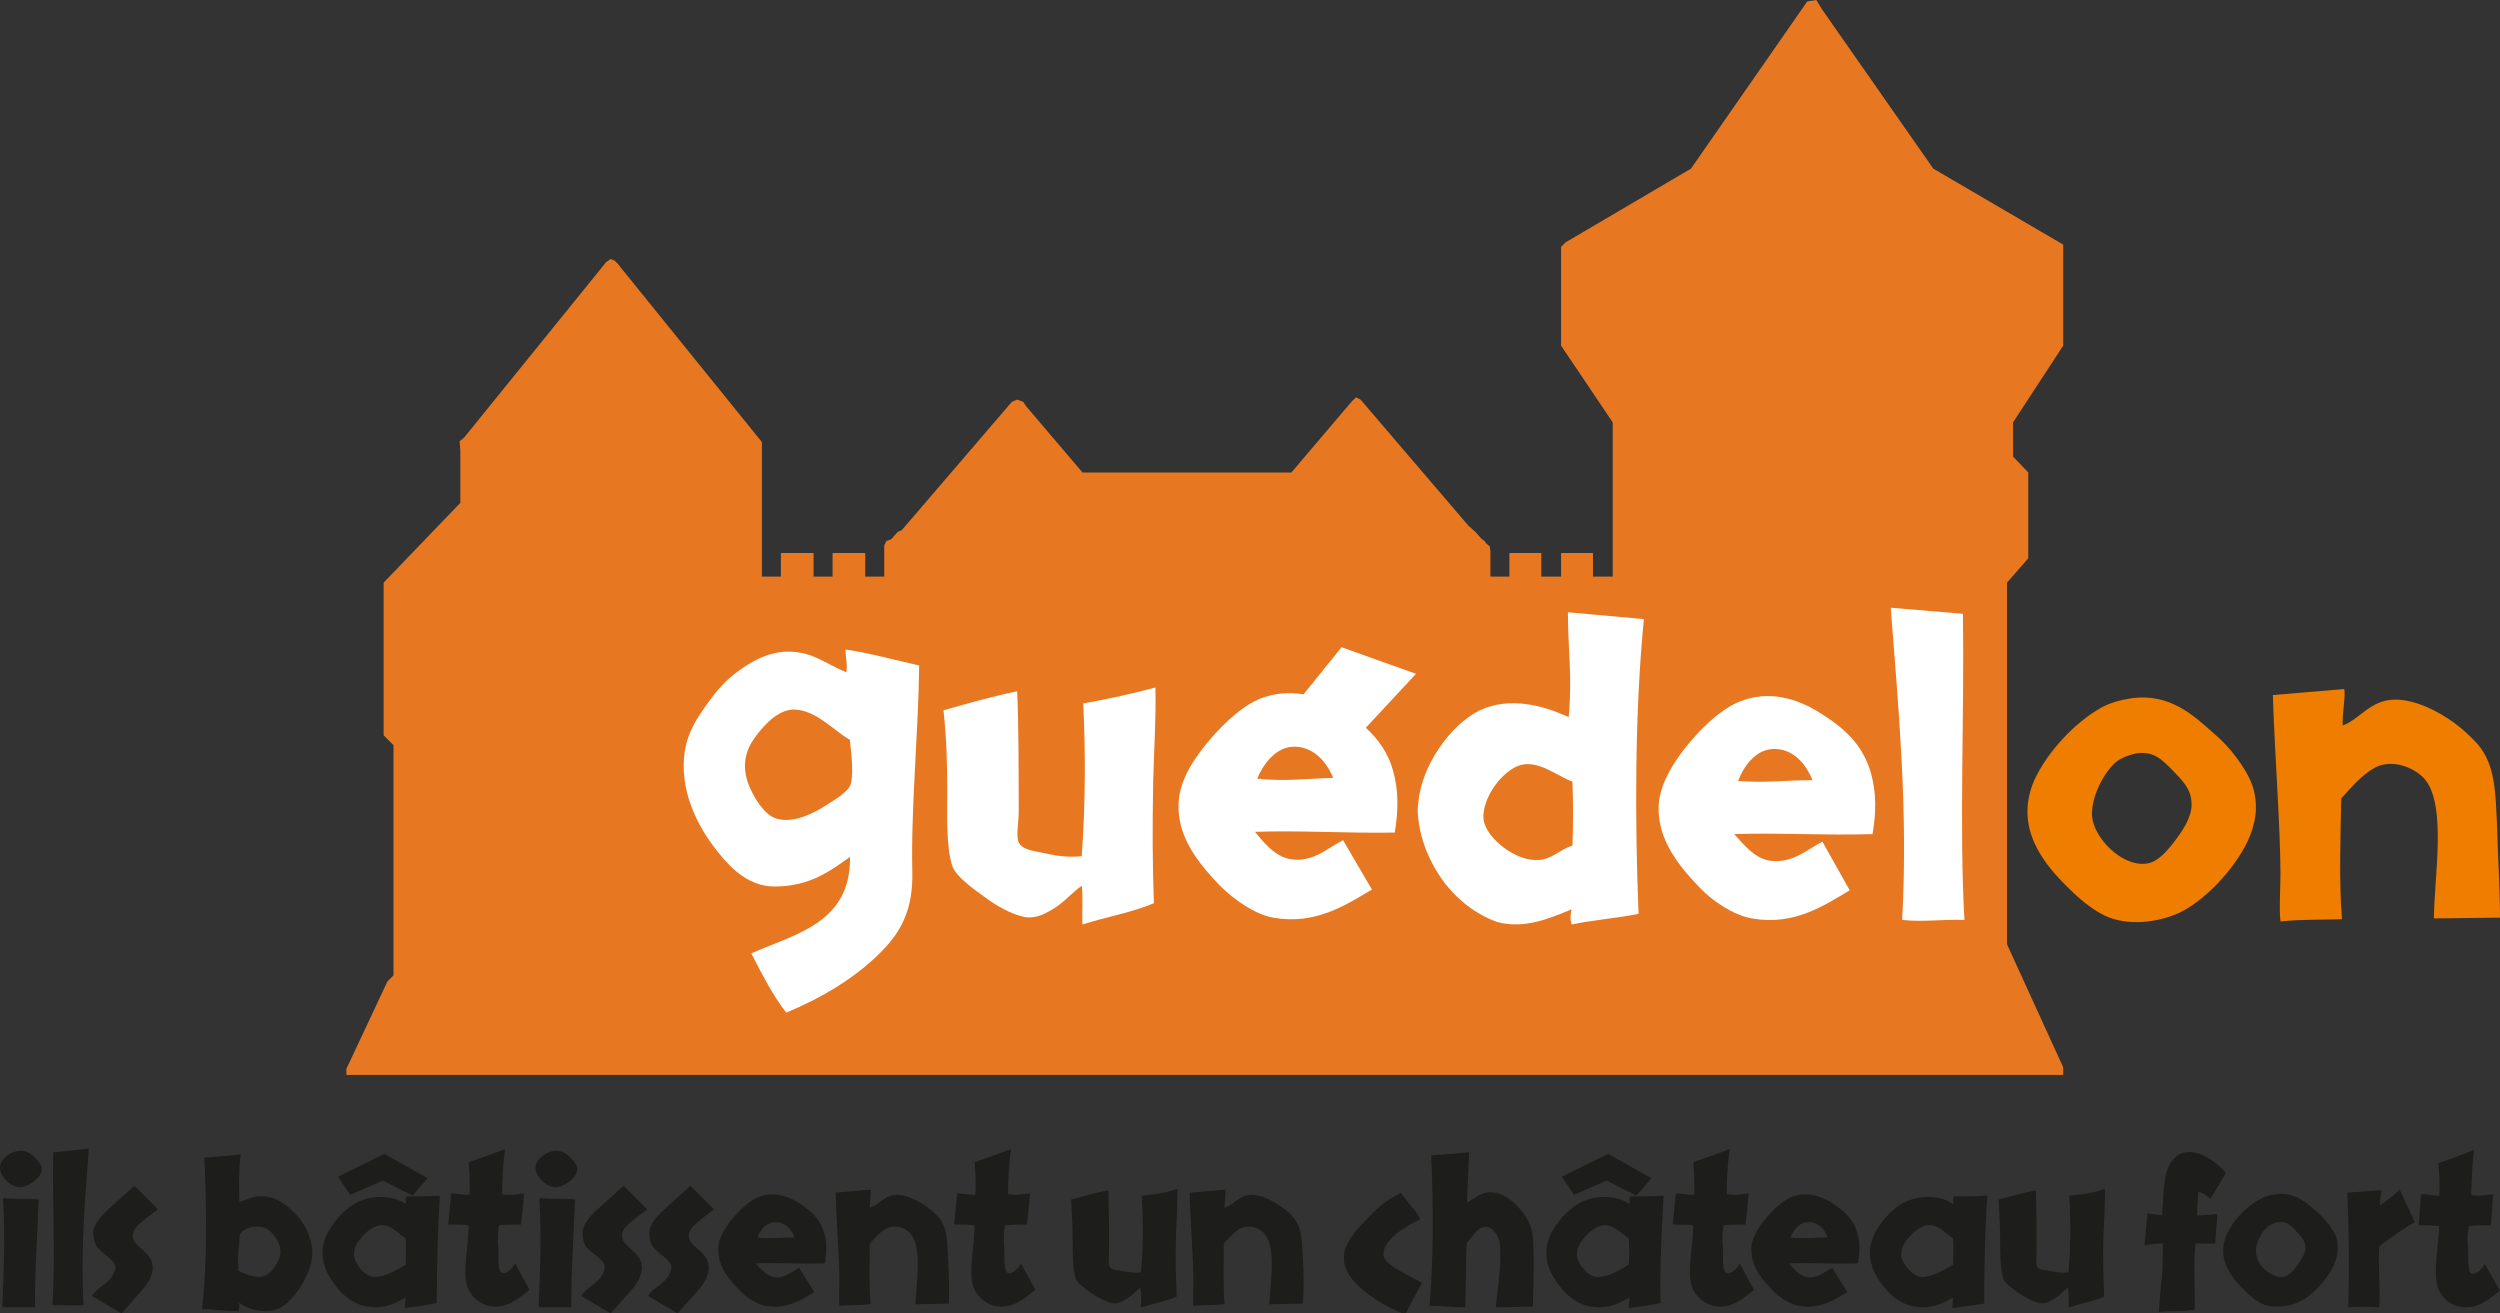 <?xml version="1.0" encoding="utf-8"?>
<!-- Generator: Adobe Illustrator 18.1.1, SVG Export Plug-In . SVG Version: 6.00 Build 0)  -->
<svg version="1.1" id="Calque_1" xmlns="http://www.w3.org/2000/svg" xmlns:xlink="http://www.w3.org/1999/xlink" x="0px" y="0px"
	 viewBox="0 0 329.1 172.9" enable-background="new 0 0 329.1 172.9" xml:space="preserve">
<rect x="0" y="0" width="329.1" height="172.9" fill="#333333" stroke="none"/>
<g>
	<path fill="#1D1D1B" d="M257.1,166.5c-1.1,0.6-2.6,1.6-4.1,1.6c-1.1,0-2.5-1.6-2.7-2.7c0-0.4,0-1,0.2-1.3c0.3-0.9,2.2-3.1,3.8-2.8
		c1.1,0.2,2,1.2,2.8,1.7C257.2,164.1,257.1,165.4,257.1,166.5 M261.6,157.5l-0.1-0.1c-1.5,0.1-2.9,0.1-4.3,0.1c-0.2,0.2,0,0.7-0.1,1
		c-2-1.4-5-1.1-6.8,0c-1.8,1.1-3.8,3.5-4.1,5.7c-0.3,2.3,0.9,4.2,2.2,5.7c1.3,1.4,2.8,2.2,4.8,2.2c1.5,0,2.9-0.7,3.9-1.3
		c0,0.5-0.1,1-0.1,1.4c1.3-0.2,3.8-0.5,4.2-0.6C261.2,167.2,261.3,162,261.6,157.5"/>
	<path fill="#1D1D1B" d="M155,156.5c0,2-0.1,4.2-0.2,6.3c-0.1,2.9,0,5.2,0.1,7.9c-1.4,0.6-3.1,0.9-4.7,1.4c0-0.8,0.1-1.8-0.1-2.6
		c-0.6,0.5-1.2,1.2-2,1.6c-0.5,0.3-1.1,0.6-1.8,0.4c-0.9-0.2-1.8-0.7-2.7-1.3c-0.7-0.5-1.8-1.3-2-1.9c-0.4-1.2-0.4-3.9-0.4-4.9
		c0-2-0.1-3.5-0.2-5.5c1.6-0.4,3.2-0.9,4.9-1.2c0.1,2.3,0.1,5.4,0.1,8c0,0.5-0.1,1.3,0,1.8c0.1,0.7,1,0.7,1.7,0.8
		c0.9,0.2,1.7,0.3,2.5,0.2c0.3-3.5,0.3-6.9,0.1-10.1C151.9,157.3,153.5,157,155,156.5"/>
	<path fill="#1D1D1B" d="M277.1,156.5c0,2-0.1,4.2-0.2,6.3c-0.1,2.9,0,5.2,0.1,7.9c-1.4,0.6-3.1,0.9-4.7,1.4c0-0.8,0.1-1.8-0.1-2.6
		c-0.6,0.5-1.2,1.2-2,1.6c-0.5,0.3-1.1,0.6-1.8,0.4c-0.9-0.2-1.8-0.7-2.7-1.3c-0.7-0.5-1.8-1.3-2-1.9c-0.4-1.2-0.4-3.9-0.4-4.9
		c0-2-0.1-3.5-0.2-5.5c1.6-0.4,3.2-0.9,4.9-1.2c0.1,2.3,0.1,5.4,0.1,8c0,0.5-0.1,1.3,0,1.8c0.1,0.7,1,0.7,1.7,0.8
		c0.9,0.2,1.7,0.3,2.5,0.2c0.3-3.5,0.3-6.9,0.1-10.1C274,157.3,275.6,157,277.1,156.5"/>
	<path fill="#1D1D1B" d="M2.5,151.5c0.8-0.1,1.5,0.3,2,0.8c0.3,0.3,1,1,1,1.5c0.1,1.2-1.8,2.5-2.9,2.5c-1.1,0-2.7-1.4-2.6-2.7
		C0.1,152.5,1.4,151.6,2.5,151.5"/>
	<path fill="#1D1D1B" d="M0.5,157.7c1.4,0.2,2.9,0,4.6,0.2c-0.2,5.1-0.5,9-0.5,14.2c-1.2,0-2.9,0-4.3,0c0.2-5,0.4-9.1,0.1-14.2
		L0.5,157.7"/>
	<path fill="#1D1D1B" d="M73,151.5c0.8-0.1,1.5,0.3,2,0.8c0.3,0.3,1,1,1,1.5c0.1,1.2-1.8,2.5-2.9,2.5c-1.1,0-2.7-1.4-2.6-2.7
		C70.6,152.5,72,151.6,73,151.5"/>
	<path fill="#1D1D1B" d="M71.1,157.7c1.4,0.2,2.9,0,4.6,0.2c-0.2,5.1-0.5,9-0.5,14.2c-1.2,0-2.9,0-4.3,0c0.2-5,0.4-9.1,0.1-14.2
		L71.1,157.7"/>
	<path fill="#1D1D1B" d="M36.9,165.1c-0.1,0.9-1.1,2.4-1.9,2.8c-1.1,0.5-2.5-0.1-3.6-0.6c-0.1-1.1-0.1-2.3,0.1-3.6
		c0-0.4,0-0.9,0.1-1.2c0.2-0.5,1.3-1,1.8-1c0.5-0.1,1.2,0,1.6,0.2C35.7,162,37.1,163.5,36.9,165.1 M41,163.8
		c-0.3-1.6-1.2-3.2-2.4-4.3c-1.2-1.2-2.7-2.2-4.7-2c-0.9,0.1-1.5,0.5-2.4,0.7c0-2-0.1-3.4,0.1-5.6c0-0.2,0.1-0.4,0.1-0.6l-4.8,0.4
		c0.3,6.5,0.4,13.7-0.3,19.9c1.6,0.1,3.2,0.3,4.8,0.3c0.1-0.3,0.1-0.7,0.1-1.1c1.5,1.1,4.1,1.6,5.8,0.4c0.9-0.6,1.8-1.7,2.5-2.9
		C40.7,167.4,41.4,165.7,41,163.8"/>
	<path fill="#1D1D1B" d="M11.7,151.2L7,151.7c-0.1,7,0.3,14-0.1,20.1c1.5,0,2.7,0.1,4.1,0C10.6,164.4,11.2,157.9,11.7,151.2
		L11.7,151.2"/>
	<path fill="#1D1D1B" d="M124.8,165.4c-0.1-2-0.1-3.9-1.3-5.2c-0.4-0.5-1-1-1.6-1.4c-0.9-0.6-2.5-1.6-4-1.5
		c-1.5,0.1-2.2,1.3-3.4,1.7c0-0.8,0.2-1.9,0.1-2.4l0,0L110,157c0.1,3.6,0.5,8.8,0.5,11.8c0,1-0.1,2.1,0,3.1c1.3-0.1,2.9-0.1,4.1-0.2
		c-0.2-2.4-0.1-5.5-0.1-8c0.7-0.7,1.5-1.8,2.5-2.1c1.2-0.4,2.5,0.2,3,1c1.4,1.8,0.6,6.6,0.5,9.1l4.4-0.1
		C125,169.7,124.9,167.4,124.8,165.4"/>
	<path fill="#1D1D1B" d="M171.5,165.4c-0.1-2-0.1-3.9-1.3-5.2c-0.4-0.5-1-1-1.6-1.4c-0.9-0.6-2.5-1.6-4-1.5
		c-1.5,0.1-2.2,1.3-3.4,1.7c0-0.8,0.2-1.9,0.1-2.4l0,0l-4.7,0.4c0.1,3.6,0.5,8.8,0.5,11.8c0,1-0.1,2.1,0,3.1
		c1.3-0.1,2.9-0.1,4.1-0.2c-0.2-2.4-0.1-5.5-0.1-8c0.7-0.7,1.5-1.8,2.5-2.1c1.2-0.4,2.5,0.2,3,1c1.4,1.8,0.6,6.6,0.5,9.1l4.4-0.1
		C171.7,169.7,171.6,167.4,171.5,165.4"/>
	<path fill="#1D1D1B" d="M201.7,162.2c-0.4-2-2.2-4-3.7-4.8c-0.4-0.2-1-0.4-1.3-0.4c-1.8-0.3-2.6,0.9-3.6,1.3
		c0.1-2.8,0.2-4.1,0.3-6.6l-5,0.4c0.3,6.6,0.3,13.6-0.2,19.8c1.6,0,3.1,0.2,4.7,0.2c0.1-2.6,0-5.8,0.2-8.5c0.6-0.6,1.4-2.1,2.4-2.1
		c1.2,0,2,1.5,2,2.8c0.1,2.7-0.4,5.7-0.6,7.8c1.7,0,3.3-0.1,4.9-0.1c0-1.5,0.1-3.2,0.1-4.8C201.9,165.6,201.9,163.6,201.7,162.2"/>
	<path fill="#1D1D1B" d="M15.2,166.8c0,0.5-0.3,1-0.5,1.3c-0.7,1-2,1.5-2.6,2.5l3.9,2.3c0.8-0.9,1.5-1.7,2.3-2.6
		c0.8-0.9,1.7-1.9,1.8-3.3c0.1-2.2-2.4-2.7-2.6-4.1c-0.2-1.1,1-1.9,1.6-2.4c0.6-0.5,1.2-0.9,1.7-1.3l-3.1-3.1
		c-0.9,0.8-1.8,1.6-2.9,2.6c-0.9,0.8-2,1.8-2.4,2.9c-0.3,0.9,0,2,0.4,2.6C13.5,165.1,15.1,165.8,15.2,166.8"/>
	<path fill="#1D1D1B" d="M79.6,166.8c0,0.5-0.3,1-0.5,1.3c-0.7,1-2,1.5-2.6,2.5l3.9,2.3c0.8-0.9,1.5-1.7,2.3-2.6
		c0.8-0.9,1.7-1.9,1.8-3.3c0.1-2.2-2.4-2.7-2.6-4.1c-0.2-1.1,1-1.9,1.6-2.4c0.6-0.5,1.2-0.9,1.7-1.3l-3.1-3.1
		c-0.9,0.8-1.8,1.6-2.9,2.6c-0.9,0.8-2,1.8-2.4,2.9c-0.3,0.9,0,2,0.4,2.6C78,165.1,79.6,165.8,79.6,166.8"/>
	<path fill="#1D1D1B" d="M88.4,166.8c0,0.5-0.3,1-0.5,1.3c-0.7,1-2,1.5-2.6,2.5l3.9,2.3c0.8-0.9,1.5-1.7,2.3-2.6
		c0.8-0.9,1.7-1.9,1.8-3.3c0.1-2.2-2.4-2.7-2.6-4.1c-0.2-1.1,1-1.9,1.6-2.4c0.6-0.5,1.2-0.9,1.7-1.3l-3.1-3.1
		c-0.9,0.8-1.8,1.6-2.9,2.6c-0.9,0.8-2,1.8-2.4,2.9c-0.3,0.9,0,2,0.4,2.6C86.7,165.1,88.3,165.8,88.4,166.8"/>
	<path fill="#1D1D1B" d="M67.8,166.3c-0.2,0.4-0.4,0.7-0.7,0.9c-0.2,0.2-0.6,0.5-0.9,0.4c-0.8-0.1-0.5-2.2-0.6-3.3
		c-0.1-1.1-0.1-2.1,0.1-3c0.8-0.1,1.8-0.1,2.9-0.1l0.4-4.1c-0.9,0.1-1.9,0.3-2.9,0.1c0-1.6,0.1-4.1,0.4-5.9h-0.1
		c-1.5,0.6-3.1,1.1-4.7,1.7c0.1,1.3,0.2,2.9,0.1,4.3c-0.9,0-1.6-0.2-2.4-0.2l-0.4,4.1c1,0,1.9,0,2.7,0.1c0,2.2-0.6,4.9-0.4,7.1
		c0.2,2,1.9,3.6,3.9,3.6c2,0,3.3-1.3,4.5-2.2L67.8,166.3z"/>
	<path fill="#1D1D1B" d="M134.4,166.3c-0.2,0.4-0.4,0.7-0.7,0.9c-0.2,0.2-0.6,0.5-0.9,0.4c-0.8-0.1-0.5-2.2-0.6-3.3
		c-0.1-1.1-0.1-2.1,0.1-3c0.8-0.1,1.8-0.1,2.9-0.1l0.4-4.1c-0.9,0.1-1.9,0.3-2.9,0.1c0-1.6,0.1-4.1,0.4-5.9h-0.1
		c-1.5,0.6-3.1,1.1-4.7,1.7c0.1,1.3,0.2,2.9,0.1,4.3c-0.9,0-1.6-0.2-2.4-0.2l-0.4,4.1c1,0,1.9,0,2.7,0.1c0,2.2-0.6,4.9-0.4,7.1
		c0.2,2,1.9,3.6,3.9,3.6c2,0,3.3-1.3,4.5-2.2L134.4,166.3z"/>
	<path fill="#1D1D1B" d="M229,166.3c-0.2,0.4-0.4,0.7-0.7,0.9c-0.2,0.2-0.6,0.5-0.9,0.4c-0.8-0.1-0.5-2.2-0.6-3.3
		c-0.1-1.1-0.1-2.1,0.1-3c0.8-0.1,1.8-0.1,2.9-0.1l0.4-4.1c-0.9,0.1-1.9,0.3-2.9,0.1c0-1.6,0.1-4.1,0.4-5.9h-0.1
		c-1.5,0.6-3.1,1.1-4.7,1.7c0.1,1.3,0.2,2.9,0.1,4.3c-0.9,0-1.6-0.2-2.4-0.2l-0.4,4.1c1,0,1.9,0,2.7,0.1c0,2.2-0.6,4.9-0.4,7.1
		c0.2,2,1.9,3.6,3.9,3.6c2,0,3.3-1.3,4.5-2.2L229,166.3z"/>
	<path fill="#1D1D1B" d="M187.1,169l0.1-0.1c-1.3-0.8-3.2-1.6-4.4-2.6c-1.3-1-0.5-2.5,0.5-3.4c1-1,2.4-1.8,3.7-2.4
		c-0.3-0.6-0.7-1.1-1.3-1.8c-0.4-0.5-1.3-1.7-1.3-1.7l-0.3,0.2c-1.6,0.8-2.8,1.8-4.1,3.2c-1,1-2.6,2.7-3,4.3
		c-0.6,2.7,1.7,4.6,3.3,5.8c1.4,1,2.9,1.9,4.7,2.5L187.1,169z"/>
	<path fill="#1D1D1B" d="M102,160.9c1.3-0.1,2.2,0.9,2.6,2c-1.8,0-3.1,0.2-4.9,0C100,162.1,100.8,160.9,102,160.9 M105.2,166.9
		c-1,0.5-2,1.5-3.4,1.2c-1-0.2-1.8-1.2-2.3-1.8c3.1-0.1,5.8,0.1,9.1,0c0.2-1.4,0.3-2.8-0.1-4c-0.6-2-1.9-3-3.4-4
		c-1.5-0.9-3.4-1.5-5.3-0.7c-1.7,0.7-3.7,3-4.5,4.4c-0.5,0.9-0.9,1.8-0.7,3.2c0.2,1.8,1.4,3.3,2.7,4.6c0.9,1,2.3,1.9,3.5,2.1
		c2.8,0.5,4.7-0.8,6.4-1.8L105.2,166.9z"/>
	<path fill="#1D1D1B" d="M238,160.9c1.3-0.1,2.2,0.9,2.6,2c-1.8,0-3.1,0.2-4.9,0C236,162.1,236.8,160.9,238,160.9 M241.2,166.9
		c-1,0.5-2,1.5-3.4,1.2c-1-0.2-1.8-1.2-2.3-1.8c3.1-0.1,5.8,0.1,9.1,0c0.2-1.4,0.3-2.8-0.1-4c-0.6-2-1.9-3-3.4-4
		c-1.5-0.9-3.4-1.5-5.3-0.7c-1.7,0.7-3.7,3-4.5,4.4c-0.5,0.9-0.9,1.8-0.7,3.2c0.2,1.8,1.4,3.3,2.7,4.6c0.9,1,2.3,1.9,3.5,2.1
		c2.8,0.5,4.7-0.8,6.4-1.8L241.2,166.9z"/>
</g>
<polygon fill="#1D1D1B" points="44.5,154.9 46.1,157.3 50.4,155.4 54.3,157.4 56.3,155.1 50.6,151.9 "/>
<g>
	<path fill="#1D1D1B" d="M53.4,166.5c-1.1,0.6-2.6,1.6-4.1,1.6c-1.2,0-2.5-1.6-2.7-2.7c0-0.4,0-1,0.2-1.3c0.3-0.9,2.2-3.1,3.8-2.8
		c1.1,0.2,2,1.2,2.8,1.7C53.5,164.1,53.4,165.4,53.4,166.5 M57.9,157.5l-0.1-0.1c-1.5,0.1-2.9,0.1-4.3,0.1c-0.2,0.2,0,0.7-0.1,1
		c-2-1.4-5-1.1-6.8,0c-1.8,1.1-3.8,3.5-4.1,5.7c-0.3,2.3,0.9,4.2,2.2,5.7c1.3,1.4,2.8,2.2,4.8,2.2c1.5,0,2.9-0.7,3.9-1.3
		c0,0.5-0.1,1-0.1,1.4c1.3-0.2,3.8-0.5,4.2-0.7C57.5,167.2,57.6,162.1,57.9,157.5"/>
</g>
<polygon fill="#1D1D1B" points="205.6,154.9 207.2,157.3 211.5,155.4 215.4,157.4 217.4,155.1 211.7,151.9 "/>
<g>
	<path fill="#1D1D1B" d="M214.4,166.5c-1.1,0.6-2.6,1.6-4.1,1.6c-1.2,0-2.5-1.6-2.7-2.7c0-0.4,0-1,0.2-1.3c0.3-0.9,2.2-3.1,3.8-2.8
		c1.1,0.2,2,1.2,2.8,1.7C214.5,164.1,214.5,165.4,214.4,166.5 M219,157.5l-0.1-0.1c-1.5,0.1-2.9,0.1-4.3,0.1c-0.2,0.2,0,0.7-0.1,1
		c-2-1.4-5-1.1-6.8,0c-1.8,1.1-3.8,3.5-4.1,5.7c-0.3,2.3,0.9,4.2,2.2,5.7c1.3,1.4,2.8,2.2,4.8,2.2c1.5,0,2.9-0.7,3.9-1.3
		c0,0.5-0.1,1-0.1,1.4c1.3-0.2,3.8-0.5,4.2-0.7C218.5,167.2,218.7,162.1,219,157.5"/>
	<path fill="#1D1D1B" d="M291.9,159.8l-0.3,3.9c-0.9,0-1.6,0-2.6,0c-0.3,3.3,0,5.6-0.1,8.7c-1.4,0.3-3.3,0.1-4.7,0.3
		c0.2-3.6,0.6-5.2,0.5-9c-0.9,0-1.6,0.1-2.4,0.2l0.4-4.2c0.7,0.2,1.1,0.1,1.9,0.3c0.3-2.7,0-5.7,1.5-7.4c2.1-2.3,5.5,0.1,6.9,1.8
		l-1.8,3.1c-0.1,0.1-0.1,0.2-0.2,0.3c-0.4-0.2-0.9-0.8-1.6-0.9c-0.1,1-0.1,2.1-0.2,3.1C290,160,291,159.9,291.9,159.8"/>
	<path fill="#1D1D1B" d="M303.5,164.3c0-1.1-0.8-1.7-1.3-2.3c-0.7-0.8-1.3-1.3-2.4-1.1c-0.4,0.1-0.9,0.3-1.2,0.5
		c-0.8,0.6-1.8,2.3-1.6,3.6c0.1,1.5,1.9,3.2,3.5,3.1c0.8-0.1,1.4-0.8,1.9-1.5C302.8,166,303.5,165.1,303.5,164.3 M307.2,166.6
		c-0.9,1.9-2.8,4-4.6,4.8c-1.3,0.6-3.4,0.9-4.9,0.2c-0.8-0.4-1.6-1.1-2.3-1.8c-1.5-1.5-3.7-4-2.3-7.2c0.8-1.9,2.6-3.8,4.5-4.8
		c0.5-0.3,1.3-0.5,2-0.6c2.5-0.3,4,1.1,5.5,2.4c0.9,0.8,2.1,2.2,2.5,3.4C307.9,164.3,307.7,165.5,307.2,166.6"/>
	<path fill="#1D1D1B" d="M313.2,164.1c-0.2,2.7,0.2,5.3,0,8c-1.3-0.1-2.8-0.1-4.1,0c0.2-4.1,0.1-10.5-0.1-15.1l4.1-0.3l0.2,0l0.2,0
		c-0.1,0.7-0.2,1-0.2,2c0.9-0.7,1.8-1.3,2.6-2.1l2,4.3C317.3,161.1,314.1,163.3,313.2,164.1"/>
	<path fill="#1D1D1B" d="M329.1,169.9c-1.2,0.9-2.5,2.2-4.5,2.2c-2,0-3.7-1.5-3.9-3.6c-0.2-2.2,0.3-4.9,0.4-7.1
		c-0.8-0.1-1.8-0.1-2.7-0.1l0.3-4.1c0.8,0,1.5,0.2,2.4,0.2c0.1-1.4,0-2.9-0.1-4.3c1.6-0.5,3.1-1.1,4.6-1.7h0.1
		c-0.3,1.8-0.3,4.3-0.4,5.9c1,0.2,2,0,2.9-0.1l-0.3,4.1c-1.1,0-2.1,0-2.9,0.1c-0.2,0.9-0.2,1.9-0.1,3c0.1,1.1-0.2,3.2,0.6,3.3
		c0.3,0,0.7-0.3,0.9-0.4c0.3-0.3,0.5-0.6,0.7-0.9L329.1,169.9z"/>
</g>
<polygon fill="#E87722" points="195.7,71.6 196.1,71.9 196.2,72.6 196.2,75.9 198.7,75.9 198.7,72.8 202.9,72.8 202.9,75.9 
	205.5,75.9 205.5,72.8 209.7,72.8 209.7,75.9 212.3,75.9 212.3,55.6 205.5,45.5 205.5,33.4 205.5,32.5 206.1,31.9 222.6,22.2 
	222.6,22.2 237.9,0.2 239.1,0 239.9,1.3 254.5,22.2 271.6,32.2 271.6,45.5 265,55.6 265,60.1 267,62.2 267,73.5 264.2,76.7 
	264.2,124.3 271.6,140.5 271.6,141.5 53.3,141.5 53.9,141.5 45.6,141.5 45.6,140.7 51,129.2 51.8,128.4 51.8,98.1 50.5,96.8 
	50.5,76.7 60.6,66.2 60.6,59.3 60.5,58.1 61.1,57.6 79.8,34.5 80.4,34.1 80.9,34.3 81.4,34.8 81.7,35.2 100.3,58.2 100.3,75.9 
	102.8,75.9 102.8,72.8 107.1,72.8 107.1,75.9 109.6,75.9 109.6,72.8 113.9,72.8 113.9,75.9 116.4,75.9 116.4,71.8 116.7,71.2 
	117.3,71 118.2,70 118.7,69.8 133.2,52.9 133.9,52.6 134.7,52.9 135.1,53.5 142.5,62.2 170,62.2 177.9,52.9 178.5,52.3 179.1,52.6 
	193.3,69.2 194.2,70 195,70.9 195.4,71.2 "/>
<g>
	<path fill="#FFFFFF" d="M152.1,90.5c0.1,4.1-0.2,8.3-0.3,12.6c-0.1,5.7-0.1,10.4,0.1,15.8c-2.8,1.2-6.3,1.8-9.4,2.8
		c-0.1-1.7,0.1-3.6-0.1-5.1c-1.3,0.9-2.4,2.3-4,3.2c-0.9,0.5-2.1,1.2-3.6,0.9c-1.8-0.4-3.7-1.5-5.3-2.7c-1.4-1-3.6-2.6-4.1-3.9
		c-0.9-2.4-0.7-7.7-0.7-9.7c0-4-0.1-7.1-0.5-10.9c3.2-0.9,6.3-1.8,9.7-2.5c0.2,4.5,0.2,10.8,0.2,16c0,1.1-0.3,2.7-0.1,3.6
		c0.3,1.3,2.1,1.4,3.4,1.7c1.8,0.4,3.4,0.6,5,0.4c0.5-7,0.5-13.7,0.2-20.1C146,92,149.1,91.3,152.1,90.5"/>
	<path fill="#FFFFFF" d="M112,103.2c-0.3,1.1-2.5,2.3-3.4,2.9c-1.7,1.1-4.7,2.5-6.8,1.5c-1.5-0.7-3.2-3.5-3.6-5.5
		c-0.6-2.9,0.9-4.8,2.2-6.3c1-1.1,2.3-2.3,4-2.4c3,0,5.2,2.7,7.5,4C111.8,97.4,112.5,101.3,112,103.2 M121,87.6
		c-3.2-0.7-6.3-1.6-9.7-2.1c0,0.9,0.3,2.2,0.1,3c-2.9-1.2-4.6-2.9-8.2-2.7c-2.8,0.2-5.3,1.9-7.1,3.4c-1.4,1.2-2.8,3.1-4,4.9
		c-1.3,2-2.1,4-2.1,6.7c0,4.7,2.4,8.8,4.7,11.6c1.7,2.1,4,4.3,7.3,4.3c4.7,0,7.5-2.2,9.9-3.9c0.1,8.7-7.1,10.1-13,12.7
		c1.4,2.7,2.8,5.5,4.6,7.8c4.6-1.9,9-4.5,12.4-7.9c2.7-2.7,4.3-5.6,4.2-10.6C119.9,106.2,120.9,96.6,121,87.6"/>
	<path fill="#EE7D00" d="M286.3,110.7c-1,1.3-2.3,2.9-3.9,3c-3.1,0.3-6.7-3.3-7-6.2c-0.2-2.6,1.7-6.1,3.3-7.3c0.5-0.4,1.5-0.8,2.4-1
		c2.3-0.4,3.4,0.7,4.8,2.1c1.1,1.2,2.6,2.4,2.6,4.6C288.5,107.7,287.2,109.5,286.3,110.7 M296.5,103.4c-0.8-2.3-3.1-5.2-4.9-6.7
		c-2.9-2.6-5.9-5.4-10.9-4.8c-1.4,0.2-2.9,0.6-4,1.2c-3.6,2-7.2,5.9-8.9,9.6c-2.8,6.4,1.5,11.3,4.6,14.3c1.4,1.4,3,2.7,4.6,3.5
		c3.1,1.5,7.1,0.9,9.8-0.3c3.4-1.6,7.3-5.7,9.1-9.5C296.9,108.5,297.4,106.1,296.5,103.4"/>
	<path fill="#FFFFFF" d="M248.9,80l9.5,0.8c0.2,13.9-0.5,28.1,0.2,40.3c-3.1-0.1-5.3,0.3-8.2,0c0.8-14.8-0.5-27.8-1.5-41.1L248.9,80
		"/>
	<path fill="#FFFFFF" d="M207,111.3c-1.6,0.5-2.7,1.8-4.4,1.9c-3,0.3-7-2.9-7.3-5.3c-0.3-2.7,2.4-6.5,4.9-7.2
		c2.4-0.6,4.7,1.4,6.8,2.2C207.1,105.8,207.1,108.6,207,111.3 M216.4,81.5l-10-0.9c0,5,0.6,8.4,0.1,13.8c-3.5-1.6-7.8-2.7-11.7-0.9
		c-4,2-7.7,7.4-8.1,12.2c-0.1,0.6-0.1,1.3,0,2c0.4,4.1,2.7,8.3,5.6,10.8c1.3,1.2,3.3,2.4,4.9,2.9c3.5,0.9,6.8-0.5,9.7-1.7
		c-0.2,0.5-0.2,1.6,0,2c2.8-0.6,5.8-0.8,8.8-1.4C215.2,107.8,215.2,93.8,216.4,81.5"/>
	<path fill="#EE7D00" d="M328.7,108.4c-0.2-4-0.2-7.8-2.6-10.5c-0.9-1-2-2-3.1-2.8c-1.8-1.3-5-3.1-7.9-3c-3.1,0.1-4.5,2.6-6.7,3.4
		c-0.1-1.6,0.4-3.8,0.2-4.8l0,0l-9.4,0.8c0.2,7.1,1,17.5,1,23.6c0,2.1-0.2,4.2,0,6.2c2.6-0.3,5.7-0.2,8.1-0.3
		c-0.4-4.8-0.2-11-0.1-15.9c1.4-1.5,3-3.5,5-4.3c2.3-0.8,5,0.5,6.1,1.9c2.8,3.6,1.1,13.1,1.1,18.2l8.7-0.1
		C329.1,116.9,328.8,112.4,328.7,108.4"/>
	<path fill="#FFFFFF" d="M233.4,98.6c2.6-0.1,4.3,1.9,5.2,4.1c-3.5,0-6.3,0.4-9.8,0.1C229.5,101,231,98.7,233.4,98.6 M239.9,110.8
		c-2,1-3.9,2.9-6.9,2.5c-2.1-0.3-3.6-2.3-4.7-3.5c6.3-0.2,11.5,0.2,18.2,0c0.5-2.9,0.5-5.5-0.2-8c-1.1-3.9-3.7-6.1-6.8-8
		c-3-1.9-6.8-3-10.6-1.4c-3.4,1.4-7.3,5.9-9,8.9c-1,1.8-1.8,3.7-1.5,6.3c0.4,3.6,2.8,6.6,5.3,9.2c1.8,1.9,4.6,3.7,6.9,4.1
		c5.6,1,9.5-1.7,12.9-3.7L239.9,110.8z"/>
	<path fill="#FFFFFF" d="M165.5,102.5c0.7-1.7,2.3-4.1,4.7-4.2c2.6-0.1,4.4,1.9,5.3,4.1C171.9,102.5,169.1,102.9,165.5,102.5
		 M179.8,95.8l6.6-7.1l-9.8-3.5l-5,6.2c-1.9-0.3-3.8-0.2-5.8,0.6c-3.4,1.4-7.4,6-9.1,8.9c-1,1.8-1.8,3.7-1.5,6.4
		c0.4,3.6,2.8,6.6,5.4,9.3c1.9,1.9,4.7,3.8,7,4.2c5.6,1,9.6-1.7,13-3.7l-3.8-6.5c-2,1-4,3-6.9,2.5c-2.1-0.3-3.7-2.4-4.7-3.6
		c6.3-0.2,11.6,0.2,18.4,0.1c0.5-2.9,0.5-5.6-0.2-8.1C182.7,99,181.4,97.3,179.8,95.8"/>
</g>
</svg>

